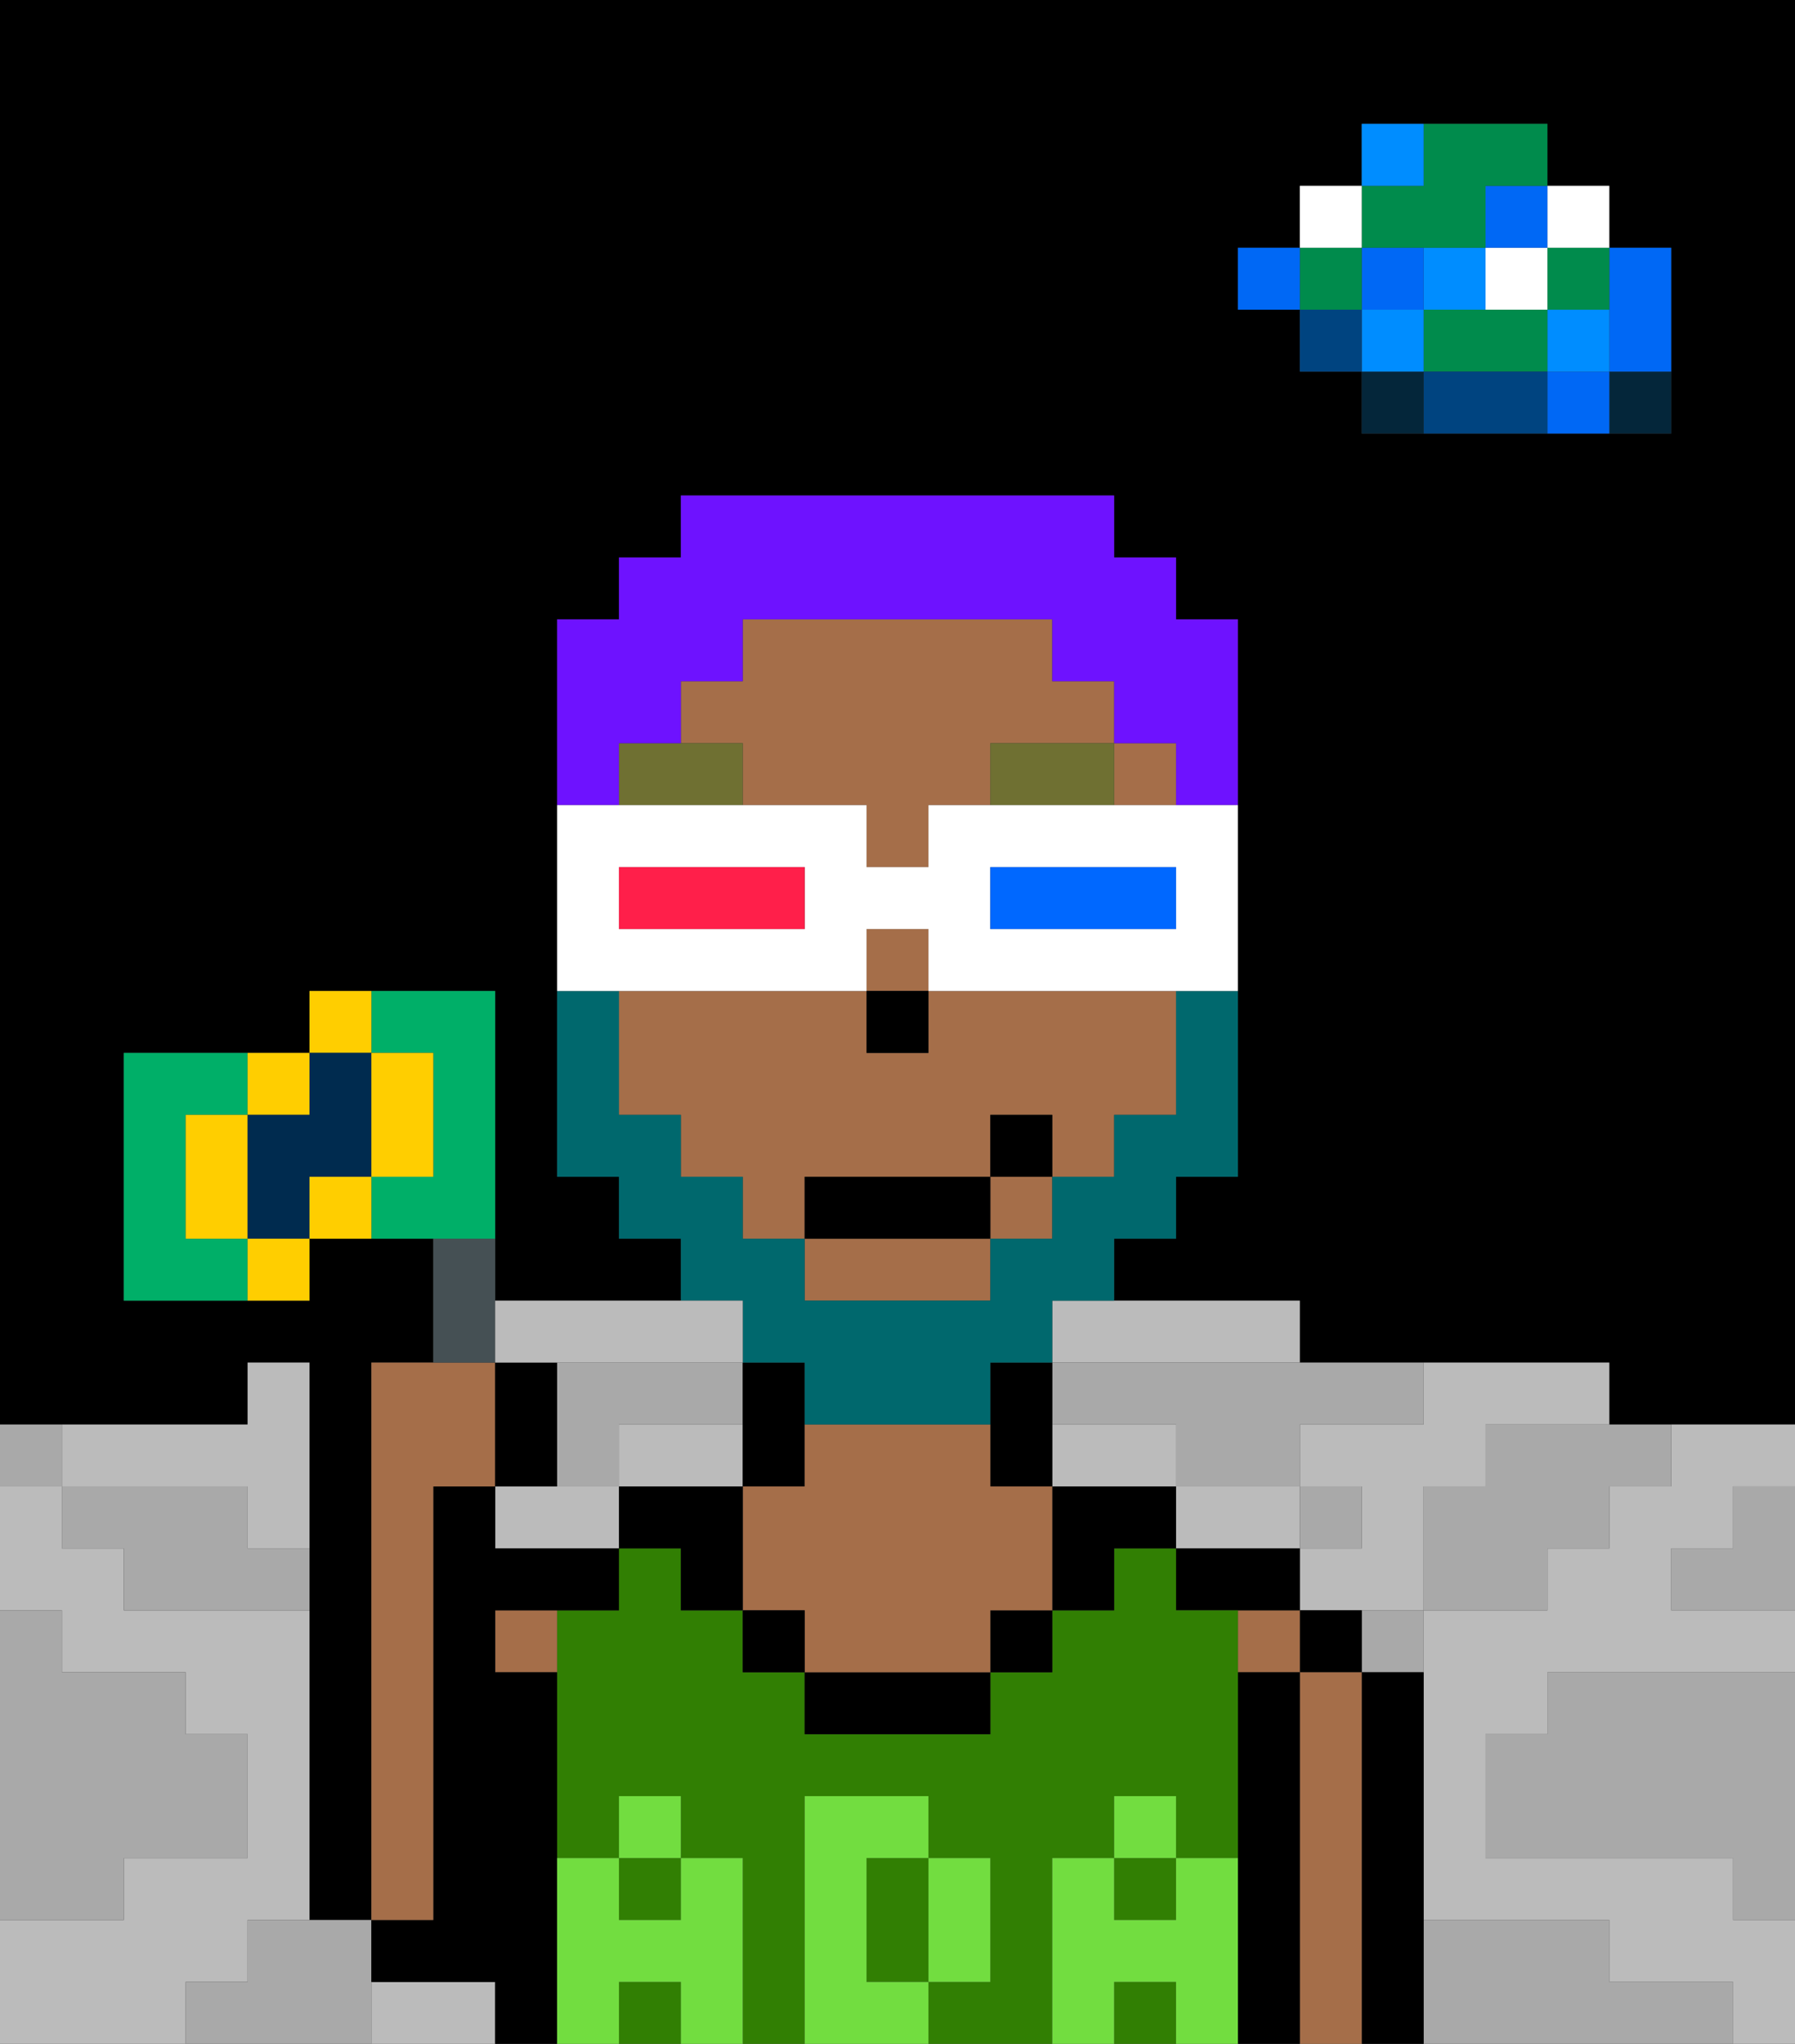 <svg xmlns="http://www.w3.org/2000/svg" viewBox="0 0 29 33"><rect x="0" y="0" width="29" height="33" fill="#333333" stroke="none"/><defs><style>polygon,rect,path{shape-rendering:crispedges;}polygon,rect,path{shape-rendering:crispedges;}.lb70-1{fill:#a9a9a9;}.lb70-2{fill:#000000;}.lb70-3{fill:#bbbbbb;}.lb70-4{fill:#04263a;}.lb70-5{fill:#0068f5;}.lb70-6{fill:#008dff;}.lb70-7{fill:#008b4c;}.lb70-8{fill:#ffffff;}.lb70-9{fill:#004480;}.lb70-10{fill:#a56e49;}.lb70-11{fill:#317f03;}.lb70-12{fill:#72dd40;}.lb70-13{fill:#00686d;}.lb70-14{fill:#6f7032;}.lb70-15{fill:#6e12ff;}.lb70-16{fill:#0068ff;}.lb70-17{fill:#ff1f4a;}.lb70-18{fill:#455054;}.lb70-19{fill:#00af68;}.lb70-20{fill:#ffce00;}.lb70-21{fill:#002b4f;}</style></defs><path class="lb70-1" d="M28,25H27v1h2V24H28Z"/><path class="lb70-2" d="M0,0V23H4V22H5v9H6V22H7V20H5v1H2V17H5V16H8v5h3V20H10V19H9V10h1V9h1V8h7V9h1v1h1v9H19v1H18v1h3v1h5v1h3V0H0ZM27,5V7H22V6H21V5H20V4h1V3h1V2h3V3h1V4h1Z"/><path class="lb70-1" d="M27,32H26V31H23v2h5V32Z"/><path class="lb70-1" d="M25,27v1H24v2h4v1h1V27H25Z"/><path class="lb70-3" d="M18,24h1V23H17v1Z"/><path class="lb70-3" d="M22,23H21v1h1v1H21v1h2V24h1V23h2V22H23v1Z"/><path class="lb70-3" d="M2,24H4v1H5V22H4v1H1v1Z"/><path class="lb70-3" d="M11,23H10v1h2V23Z"/><path class="lb70-3" d="M27,24H26v1H25v1H23v5h3v1h2v1h1V31H28V30H24V28h1V27h4V26H27V25h1V24h1V23H27Z"/><path class="lb70-3" d="M4,32V31H5V26H2V25H1V24H0v2H1v1H3v1H4v2H2v1H0v2H3V32Z"/><path class="lb70-3" d="M7,32H6v1H8V32Z"/><path class="lb70-3" d="M21,24H19v1h2Z"/><path class="lb70-3" d="M9,24H8v1h2V24Z"/><path class="lb70-3" d="M17,22h4V21H17Z"/><path class="lb70-4" d="M26,7h1V6H26Z"/><path class="lb70-5" d="M26,5V6h1V4H26Z"/><path class="lb70-5" d="M25,6V7h1V6Z"/><rect class="lb70-6" x="25" y="5" width="1" height="1"/><rect class="lb70-7" x="25" y="4" width="1" height="1"/><rect class="lb70-8" x="25" y="3" width="1" height="1"/><path class="lb70-1" d="M24,24H23v2h2V25h1V24h1V23H24Z"/><path class="lb70-7" d="M24,5H23V6h2V5Z"/><rect class="lb70-8" x="24" y="4" width="1" height="1"/><rect class="lb70-5" x="24" y="3" width="1" height="1"/><path class="lb70-9" d="M24,6H23V7h2V6Z"/><rect class="lb70-6" x="23" y="4" width="1" height="1"/><path class="lb70-1" d="M22,27h1V26H22Z"/><path class="lb70-4" d="M22,6V7h1V6Z"/><rect class="lb70-6" x="22" y="5" width="1" height="1"/><rect class="lb70-5" x="22" y="4" width="1" height="1"/><path class="lb70-7" d="M23,4h1V3h1V2H23V3H22V4Z"/><path class="lb70-6" d="M23,2H22V3h1Z"/><rect class="lb70-1" x="21" y="24" width="1" height="1"/><rect class="lb70-9" x="21" y="5" width="1" height="1"/><rect class="lb70-7" x="21" y="4" width="1" height="1"/><rect class="lb70-8" x="21" y="3" width="1" height="1"/><rect class="lb70-5" x="20" y="4" width="1" height="1"/><path class="lb70-1" d="M17,22v1h2v1h2V23h2V22H17Z"/><path class="lb70-1" d="M10,24V23h2V22H9v2Z"/><path class="lb70-1" d="M6,31H4v1H3v1H6V31Z"/><path class="lb70-1" d="M2,30H4V28H3V27H1V26H0v5H2Z"/><path class="lb70-1" d="M4,24H1v1H2v1H5V25H4Z"/><path class="lb70-1" d="M1,23H0v1H1Z"/><path class="lb70-2" d="M23,27H22v6h1V27Z"/><path class="lb70-2" d="M21,26v1h1V26Z"/><path class="lb70-10" d="M22,27H21v6h1V27Z"/><rect class="lb70-10" x="20" y="26" width="1" height="1"/><path class="lb70-2" d="M21,27H20v6h1V27Z"/><path class="lb70-2" d="M21,25H19v1h2Z"/><path class="lb70-11" d="M17,30h1V29h1v1h1V26H19V25H18v1H17v1H16v1H13V27H12V26H11V25H10v1H9v4h1V29h1v1h1v3h1V29h2v1h1v2H15v1h2V30Z"/><rect class="lb70-11" x="18" y="30" width="1" height="1"/><rect class="lb70-11" x="18" y="32" width="1" height="1"/><path class="lb70-11" d="M14,31v1h1V30H14Z"/><rect class="lb70-11" x="10" y="32" width="1" height="1"/><rect class="lb70-11" x="10" y="30" width="1" height="1"/><path class="lb70-2" d="M18,24H17v2h1V25h1V24Z"/><path class="lb70-2" d="M17,24V22H16v2Z"/><rect class="lb70-2" x="16" y="26" width="1" height="1"/><path class="lb70-2" d="M13,27v1h3V27H13Z"/><path class="lb70-2" d="M12,24h1V22H12v2Z"/><path class="lb70-10" d="M16,24V23H13v1H12v2h1v1h3V26h1V24Z"/><rect class="lb70-2" x="12" y="26" width="1" height="1"/><path class="lb70-2" d="M10,24v1h1v1h1V24Z"/><path class="lb70-10" d="M8,27H9V26H8Z"/><path class="lb70-2" d="M9,30V27H8V26h2V25H8V24H7v7H6v1H8v1H9V30Z"/><rect class="lb70-10" x="14" y="15" width="1" height="1"/><rect class="lb70-10" x="16" y="19" width="1" height="1"/><path class="lb70-10" d="M13,21h3V20H13Z"/><path class="lb70-10" d="M18,12V11H17V10H12v1H11v1h1v1h2v1h1V13h1V12Z"/><path class="lb70-10" d="M15,16v1H14V16H10v2h1v1h1v1h1V19h3V18h1v1h1V18h1V16H15Z"/><rect class="lb70-10" x="18" y="12" width="1" height="1"/><rect class="lb70-2" x="14" y="16" width="1" height="1"/><path class="lb70-12" d="M20,30H19v1H18V30H17v3h1V32h1v1h1V30Z"/><rect class="lb70-12" x="18" y="29" width="1" height="1"/><path class="lb70-12" d="M16,32V30H15v2Z"/><path class="lb70-12" d="M14,32V30h1V29H13v4h2V32Z"/><path class="lb70-12" d="M12,30H11v1H10V30H9v3h1V32h1v1h1V30Z"/><rect class="lb70-12" x="10" y="29" width="1" height="1"/><path class="lb70-13" d="M12,22h1v1h3V22h1V21h1V20h1V19h1V16H19v2H18v1H17v1H16v1H13V20H12V19H11V18H10V16H9v3h1v1h1v1h1Z"/><path class="lb70-14" d="M16,12v1h2V12Z"/><path class="lb70-14" d="M11,12H10v1h2V12Z"/><rect class="lb70-2" x="13" y="19" width="3" height="1"/><rect class="lb70-2" x="16" y="18" width="1" height="1"/><path class="lb70-15" d="M10,12h1V11h1V10h5v1h1v1h1v1h1V10H19V9H18V8H11V9H10v1H9v3h1Z"/><path class="lb70-8" d="M11,16h3V15h1v1h5V13H15v1H14V13H9v3h2Zm5-2h3v1H16Zm-6,0h3v1H10Z"/><path class="lb70-16" d="M19,15V14H16v1h3Z"/><path class="lb70-17" d="M13,15V14H10v1h3Z"/><path class="lb70-10" d="M7,24H8V22H6v9H7Z"/><path class="lb70-18" d="M8,21V20H7v2H8Z"/><path class="lb70-19" d="M3,20V18H4V17H2v4H4V20Z"/><path class="lb70-19" d="M8,16H6v1H7v2H6v1H8Z"/><path class="lb70-2" d="M9,22H8v2H9Z"/><path class="lb70-20" d="M3,20H4V18H3Z"/><path class="lb70-20" d="M5,18V17H4v1Z"/><path class="lb70-20" d="M6,16H5v1H6Z"/><path class="lb70-21" d="M6,19V17H5v1H4v2H5V19Z"/><path class="lb70-20" d="M4,21H5V20H4Z"/><path class="lb70-20" d="M5,19v1H6V19Z"/><path class="lb70-20" d="M7,19V17H6v2Z"/><path class="lb70-3" d="M9,22h3V21H8v1Z"/></svg>